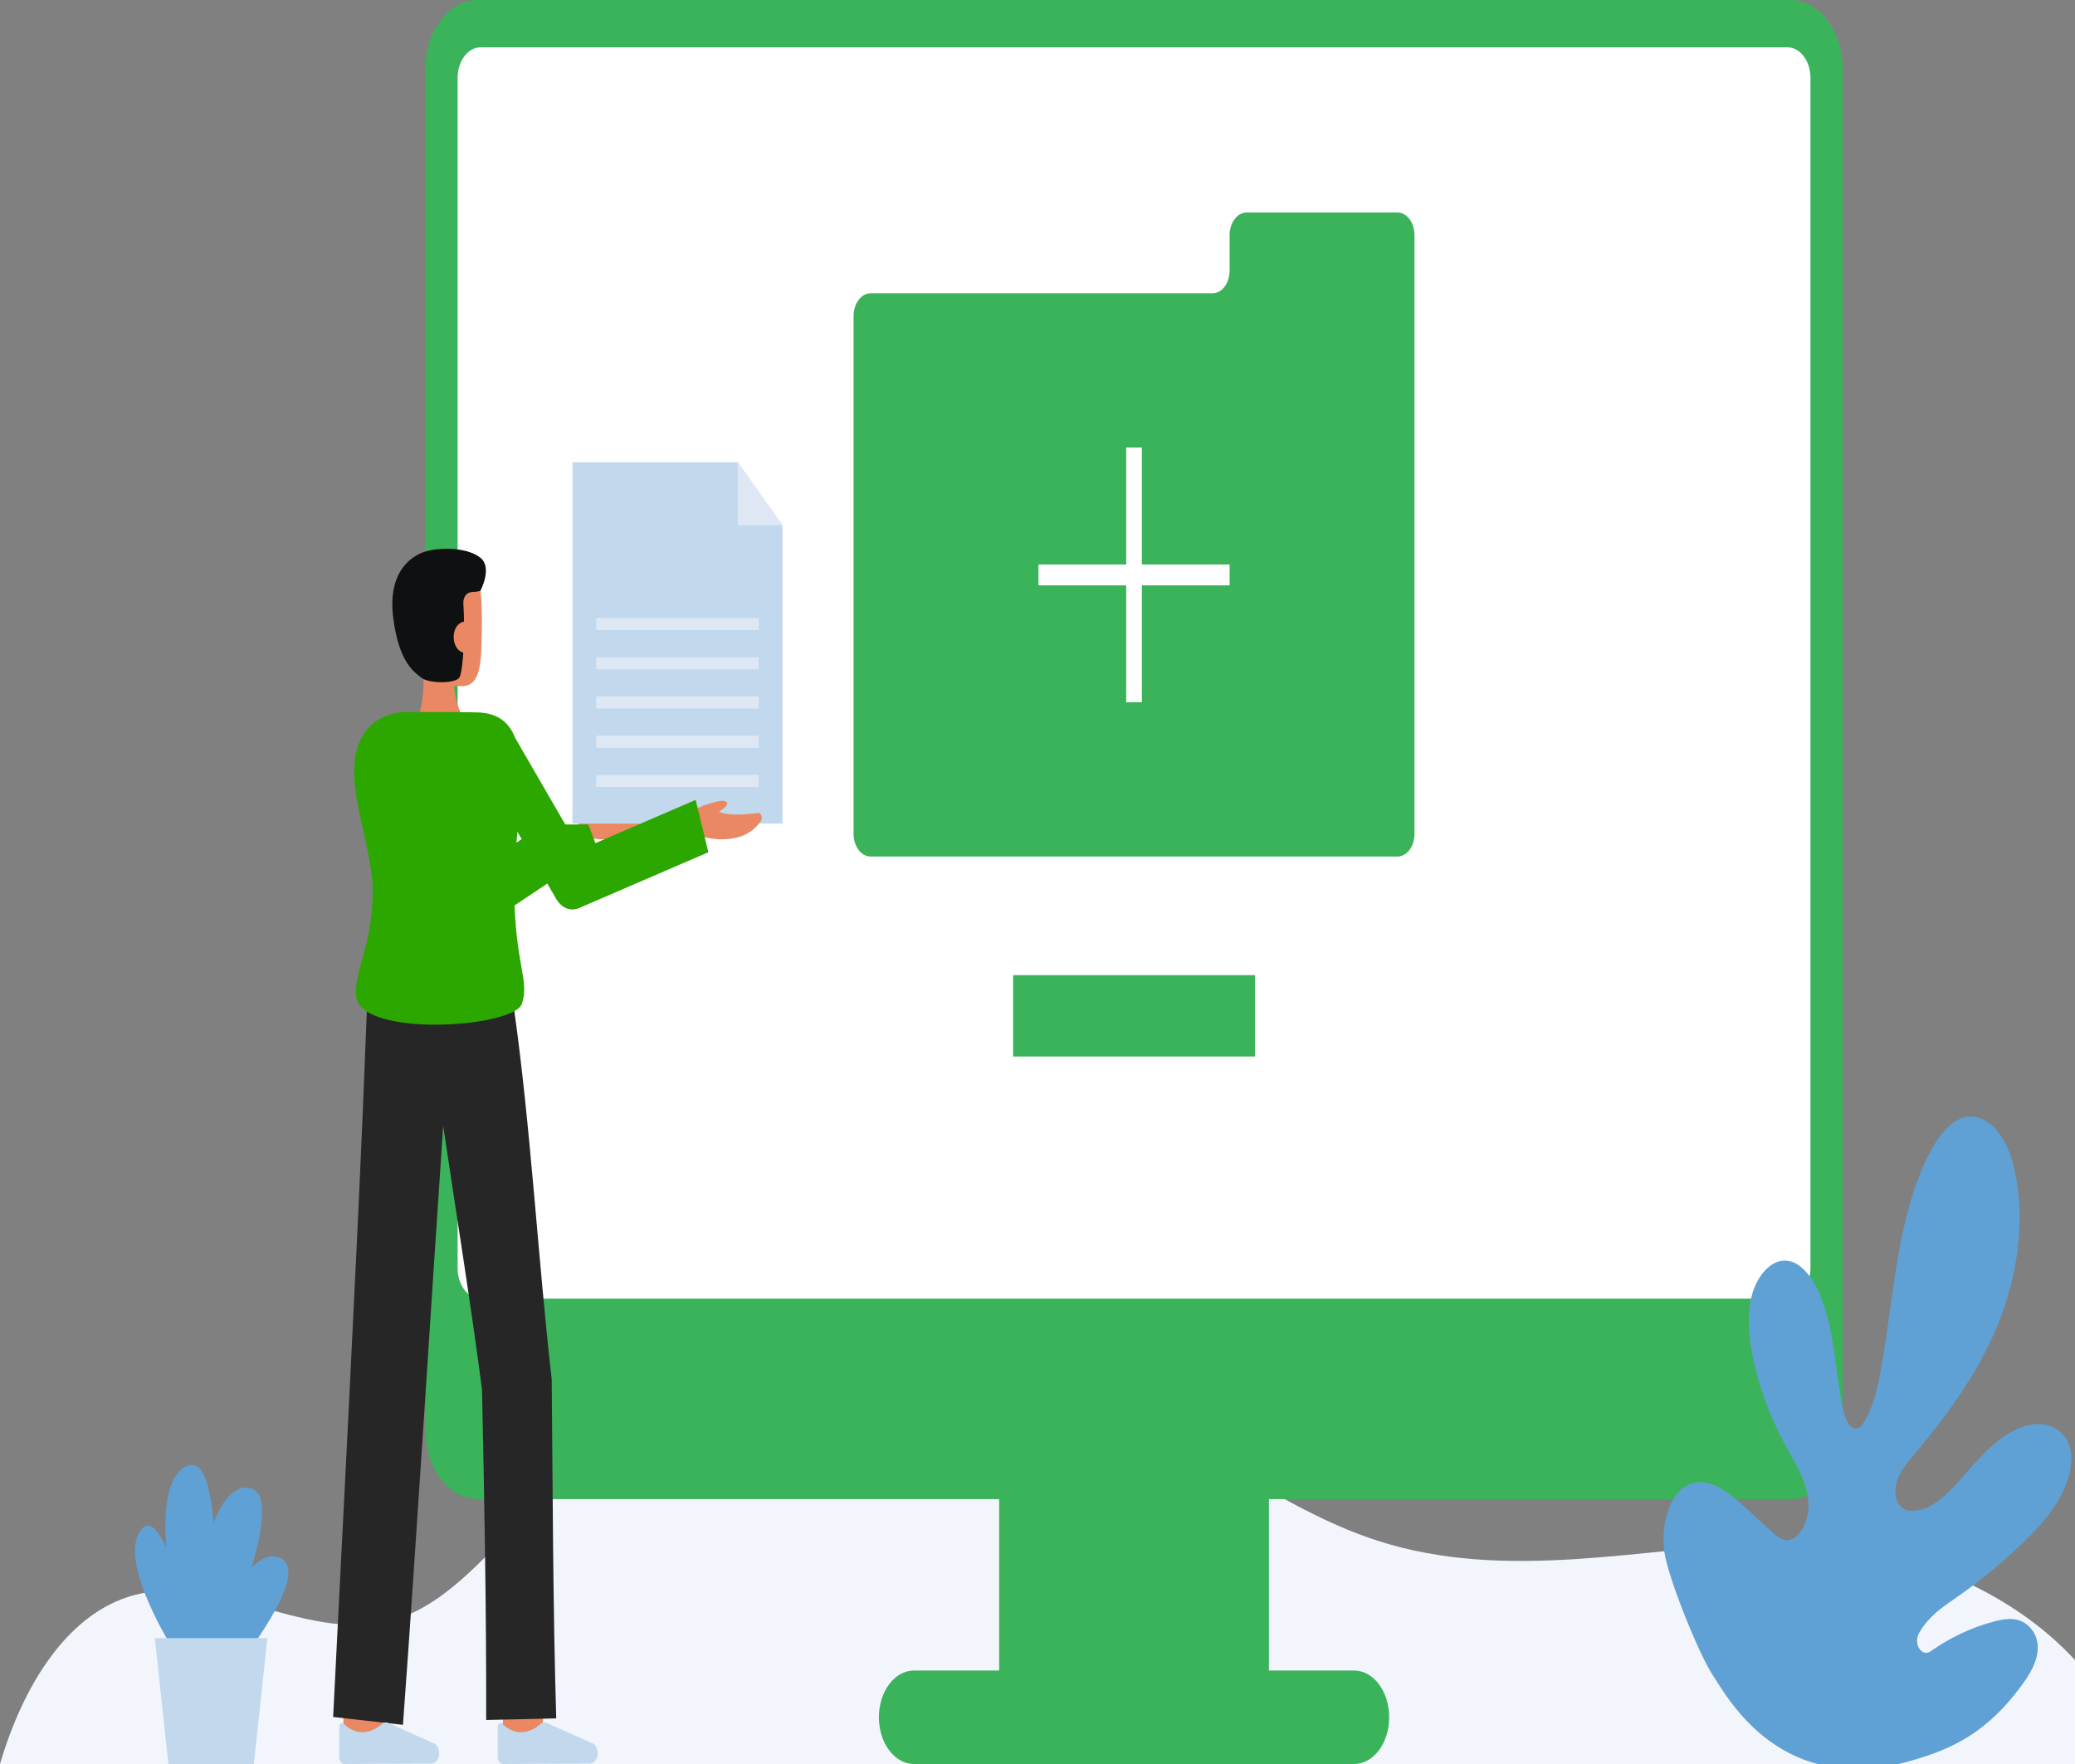 <svg fill="none" height="68" viewBox="0 0 80 68" width="80" xmlns="http://www.w3.org/2000/svg">
    <rect x="0" y="0" width="80" height="68" fill="#808080" stroke="none"/>
    <g clip-path="url(#clip0_7647_3426)">
        <path
            d="M82.276 68H0C0.902 64.937 2.566 62.339 4.913 61.568C8.347 60.442 11.98 63.538 15.405 62.374C17.352 61.713 18.884 59.787 20.494 58.188C26.568 52.155 34.892 50.372 42.079 53.566C45.836 55.234 49.26 58.151 53.108 59.392C58.085 60.997 63.289 59.666 68.407 59.447C73.391 59.233 80.533 61.939 82.276 68Z"
            fill="#F3F5FD" />
        <path d="M48.923 50.116H38.521V65.803H48.923V50.116Z" fill="#3BB35B" />
        <path
            d="M69.038 0H18.405C17.297 0 16.398 1.197 16.398 2.675V55.114C16.398 56.591 17.297 57.789 18.405 57.789H69.038C70.147 57.789 71.046 56.591 71.046 55.114V2.675C71.046 1.197 70.147 0 69.038 0Z"
            fill="#3BB35B" />
        <path
            d="M68.913 1.824H18.53C18.04 1.824 17.643 2.354 17.643 3.007V48.881C17.643 49.534 18.04 50.063 18.53 50.063H68.913C69.404 50.063 69.801 49.534 69.801 48.881V3.007C69.801 2.354 69.404 1.824 68.913 1.824Z"
            fill="white" />
        <path
            d="M52.207 64.397H35.237C34.49 64.397 33.885 65.204 33.885 66.198C33.885 67.193 34.49 68 35.237 68H52.207C52.954 68 53.559 67.193 53.559 66.198C53.559 65.204 52.954 64.397 52.207 64.397Z"
            fill="#3BB35B" />
        <path d="M48.385 37.591H39.059V40.727H48.385V37.591Z" fill="#3BB35B" />
        <path
            d="M47.406 9.066V10.431C47.406 10.663 47.337 10.886 47.214 11.05C47.091 11.214 46.924 11.306 46.749 11.306H33.566C33.391 11.306 33.224 11.398 33.101 11.562C32.978 11.727 32.909 11.949 32.909 12.181V32.143C32.909 32.375 32.978 32.598 33.101 32.762C33.224 32.926 33.391 33.018 33.566 33.018H53.878C54.053 33.018 54.22 32.926 54.343 32.762C54.466 32.598 54.535 32.375 54.535 32.143V9.066C54.535 8.834 54.466 8.611 54.343 8.447C54.22 8.283 54.053 8.191 53.878 8.191H48.063C47.977 8.191 47.892 8.213 47.812 8.257C47.732 8.301 47.66 8.366 47.599 8.447C47.538 8.528 47.489 8.625 47.456 8.731C47.423 8.837 47.406 8.951 47.406 9.066Z"
            fill="#3BB35B" />
        <path d="M44.024 17.254H43.42V27.071H44.024V17.254Z" fill="white" />
        <path d="M47.406 21.761H40.038V22.565H47.406V21.761Z" fill="white" />
        <path
            d="M20.879 66.948L19.357 66.707C19.426 65.939 19.503 65.017 19.509 64.866C19.509 64.876 19.509 64.884 19.509 64.89H21.041C21.041 64.951 21.041 65.137 20.879 66.948Z"
            fill="#E98862" />
        <path
            d="M14.772 67.192L13.239 67.185C13.239 67.185 13.244 65.077 13.244 64.89H14.777C14.777 65.077 14.772 67.192 14.772 67.192Z"
            fill="#E98862" />
        <path
            d="M21.445 66.242C21.318 61.962 21.31 57.467 21.271 53.176C20.743 48.548 20.466 43.472 19.816 38.876L19.796 38.884L19.739 38.365L14.186 37.909C14.186 37.909 14.041 41.534 13.991 42.742C13.72 49.218 13.171 59.626 12.844 66.187L15.535 66.49C16.015 60.037 16.653 49.756 17.087 43.396C17.564 46.637 18.16 50.287 18.583 53.566C18.675 57.755 18.753 62.121 18.744 66.303L21.445 66.242Z"
            fill="#262626" />
        <path
            d="M16.635 67.982C16.676 67.982 16.717 67.97 16.755 67.948C16.792 67.926 16.826 67.893 16.854 67.853C16.882 67.813 16.904 67.765 16.917 67.713C16.93 67.661 16.936 67.606 16.933 67.551C16.928 67.475 16.907 67.403 16.873 67.342C16.839 67.281 16.792 67.235 16.738 67.208L14.954 66.412C14.92 66.397 14.883 66.392 14.847 66.397C14.811 66.402 14.776 66.418 14.745 66.443C14.499 66.67 14.206 66.786 13.908 66.774C13.675 66.752 13.452 66.643 13.264 66.46C13.247 66.442 13.227 66.431 13.206 66.427C13.185 66.424 13.163 66.429 13.144 66.441C13.124 66.453 13.108 66.472 13.097 66.496C13.085 66.521 13.079 66.549 13.079 66.577V67.739C13.079 67.774 13.084 67.808 13.094 67.839C13.104 67.871 13.119 67.9 13.137 67.924C13.155 67.948 13.177 67.967 13.201 67.98C13.224 67.993 13.25 68 13.276 68L16.635 67.982Z"
            fill="#C1D8ED" />
        <path
            d="M22.747 67.982C22.788 67.982 22.829 67.97 22.866 67.948C22.904 67.926 22.938 67.893 22.966 67.853C22.994 67.813 23.015 67.765 23.029 67.713C23.042 67.661 23.048 67.606 23.044 67.551C23.04 67.475 23.019 67.403 22.985 67.342C22.951 67.281 22.904 67.235 22.85 67.208L21.066 66.412C21.032 66.397 20.995 66.392 20.959 66.397C20.923 66.402 20.888 66.418 20.857 66.443C20.611 66.67 20.318 66.786 20.02 66.774C19.787 66.752 19.564 66.643 19.376 66.46C19.359 66.442 19.339 66.431 19.318 66.427C19.297 66.424 19.275 66.429 19.256 66.441C19.236 66.453 19.22 66.472 19.209 66.496C19.197 66.521 19.191 66.549 19.191 66.577V67.739C19.191 67.774 19.196 67.808 19.206 67.839C19.216 67.871 19.23 67.9 19.249 67.924C19.267 67.948 19.289 67.967 19.312 67.98C19.336 67.993 19.362 68 19.387 68L22.747 67.982Z"
            fill="#C1D8ED" />
        <path
            d="M22.46 31.076L22.494 31.096L22.07 31.187L22.487 32.247C22.487 32.247 24.032 32.729 24.755 31.645C24.774 31.617 24.785 31.583 24.789 31.546C24.792 31.51 24.788 31.472 24.775 31.439C24.762 31.407 24.742 31.38 24.718 31.362C24.694 31.344 24.666 31.337 24.638 31.34C24.222 31.397 23.479 31.464 23.144 31.288C23.291 31.192 23.486 31.044 23.456 30.956C23.375 30.725 22.675 31.03 22.46 31.076Z"
            fill="#E98862" />
        <path d="M21.043 31.669L21.18 31.783H21.043V31.669Z" fill="#FD5D76" />
        <path d="M30.168 31.749H22.07V17.821H28.445L30.168 20.247V31.749Z"
            fill="#C1D8ED" />
        <path d="M28.445 17.821V20.247H30.168L28.445 17.821Z" fill="#DEE8F5" />
        <path d="M29.25 23.823H22.988V24.287H29.25V23.823Z" fill="#DEE8F5" />
        <path d="M29.25 25.336H22.988V25.8H29.25V25.336Z" fill="#DEE8F5" />
        <path d="M29.25 26.848H22.988V27.312H29.25V26.848Z" fill="#DEE8F5" />
        <path d="M29.25 28.361H22.988V28.825H29.25V28.361Z" fill="#DEE8F5" />
        <path d="M29.25 29.873H22.988V30.337H29.25V29.873Z" fill="#DEE8F5" />
        <path
            d="M27.041 31.076L27.075 31.096L26.65 31.187L27.067 32.247C27.067 32.247 28.613 32.729 29.336 31.645C29.354 31.617 29.366 31.583 29.369 31.546C29.373 31.51 29.368 31.472 29.355 31.439C29.343 31.407 29.323 31.38 29.299 31.362C29.274 31.344 29.247 31.337 29.219 31.34C28.802 31.397 28.059 31.464 27.724 31.288C27.872 31.192 28.067 31.044 28.036 30.956C27.955 30.725 27.256 31.03 27.041 31.076Z"
            fill="#E98862" />
        <path
            d="M15.875 28.026C15.875 28.026 16.44 27.628 16.314 25.58L17.48 25.292C17.48 25.292 17.348 27.128 17.939 27.711L15.875 28.026Z"
            fill="#E98862" />
        <path
            d="M15.652 24.786C15.733 25.407 15.987 25.996 16.399 26.196C16.887 26.434 17.248 26.451 17.811 26.451C18.58 26.451 18.554 25.384 18.576 24.308C18.598 23.229 18.533 22.07 18.23 21.693C17.624 20.942 15.845 21.418 15.628 22.674C15.516 23.323 15.575 24.195 15.652 24.786Z"
            fill="#E98862" />
        <path
            d="M17.724 26.094C17.607 26.367 16.536 26.353 16.257 26.133C15.983 25.917 15.366 25.541 15.156 23.772C14.967 22.187 15.701 21.533 16.287 21.299C16.791 21.098 17.969 21.057 18.522 21.501C18.998 21.883 18.522 22.773 18.522 22.773C18.432 22.801 18.341 22.816 18.249 22.818C17.919 22.818 17.852 23.104 17.864 23.275C17.935 24.314 17.866 25.762 17.724 26.094Z"
            fill="#0F1011" />
        <path
            d="M18.386 24.511C18.391 24.59 18.385 24.67 18.368 24.745C18.35 24.821 18.321 24.891 18.283 24.952C18.245 25.012 18.198 25.062 18.145 25.099C18.093 25.135 18.035 25.157 17.976 25.164C17.917 25.17 17.857 25.161 17.8 25.136C17.744 25.112 17.692 25.073 17.647 25.021C17.602 24.969 17.565 24.906 17.538 24.835C17.512 24.765 17.496 24.688 17.492 24.609C17.486 24.53 17.492 24.451 17.51 24.376C17.527 24.3 17.556 24.231 17.594 24.171C17.633 24.11 17.68 24.061 17.733 24.026C17.785 23.99 17.843 23.97 17.902 23.964C18.222 23.951 18.365 24.183 18.386 24.511Z"
            fill="#E98862" />
        <path
            d="M26.82 30.835L22.955 32.502L22.683 31.783H21.794L19.86 28.442C19.64 27.876 19.227 27.508 18.492 27.466C18.199 27.449 16.769 27.447 15.722 27.447C15.019 27.447 14.441 27.734 14.108 28.178C12.958 29.71 14.369 32.32 14.369 34.363C14.369 36.406 13.676 37.321 13.727 38.37C13.807 40.018 19.817 39.628 20.123 38.692C20.404 37.831 19.925 37.263 19.839 34.905L21.101 34.059L21.441 34.647C21.541 34.819 21.679 34.947 21.836 35.012C21.993 35.076 22.16 35.075 22.317 35.008L27.31 32.853L26.82 30.835ZM19.911 32.483C19.923 32.344 19.935 32.205 19.948 32.066L20.111 32.348L19.911 32.483Z"
            fill="#2BA700" />
        <path
            d="M10.795 60.053C10.43 59.894 10.055 60.072 9.697 60.435C10.169 58.847 10.364 57.413 9.557 57.348C8.992 57.303 8.56 57.88 8.231 58.701C8.116 57.258 7.817 56.182 7.149 56.539C6.416 56.93 6.305 58.273 6.416 59.677C6.093 58.96 5.745 58.56 5.429 58.98C4.487 60.236 6.8 63.775 6.8 63.775H7.375L7.703 64.249C7.636 64.436 7.6 64.547 7.6 64.547L8.016 65.677C8.016 65.677 12.31 60.713 10.795 60.053Z"
            fill="#5FA1D5" />
        <path d="M9.765 68.206H6.513L5.969 63.148H10.309L9.765 68.206Z" fill="#C1D8ED" />
        <path
            d="M73.737 67.858C75.215 67.428 76.663 66.811 78.076 64.781C78.366 64.365 78.649 63.822 78.54 63.272C78.458 62.859 78.163 62.566 77.85 62.464C77.734 62.428 77.615 62.409 77.495 62.41C77.494 62.41 77.494 62.41 77.493 62.41C77.309 62.414 77.126 62.441 76.945 62.489L76.894 62.503C76.033 62.725 75.201 63.115 74.426 63.66C74.356 63.709 74.275 63.725 74.197 63.706C74.119 63.686 74.048 63.632 73.997 63.551C73.945 63.471 73.915 63.37 73.912 63.265C73.909 63.159 73.933 63.055 73.979 62.97C74.065 62.815 74.162 62.673 74.269 62.544C74.427 62.359 74.597 62.194 74.778 62.051C75.019 61.857 75.273 61.689 75.522 61.514C76.45 60.869 77.336 60.126 78.174 59.292C78.773 58.696 79.363 58.027 79.687 57.13C79.835 56.717 79.922 56.232 79.804 55.802C79.609 55.096 78.945 54.829 78.383 54.907C77.397 55.043 76.562 55.901 75.814 56.767C75.194 57.486 74.5 58.281 73.679 58.235C73.538 58.236 73.4 58.183 73.282 58.081C73.061 57.866 73.029 57.423 73.135 57.086C73.24 56.749 73.451 56.494 73.654 56.25C74.833 54.83 75.999 53.345 76.823 51.534C77.646 49.723 78.1 47.525 77.742 45.461C77.637 44.858 77.459 44.262 77.152 43.797C76.844 43.332 76.392 43.011 75.927 43.04C75.294 43.078 74.776 43.729 74.412 44.419C73.16 46.79 73.03 49.855 72.539 52.678C72.401 53.468 72.223 54.275 71.823 54.892C71.786 54.952 71.74 55 71.688 55.034C71.379 55.227 71.144 54.739 71.059 54.338C70.721 52.751 70.726 50.98 70.026 49.618C69.76 49.099 69.364 48.646 68.893 48.597C68.319 48.536 67.786 49.119 67.571 49.832C67.356 50.544 67.406 51.351 67.538 52.098C67.785 53.483 68.304 54.762 68.939 55.906C69.274 56.51 69.657 57.126 69.721 57.871C69.739 58.124 69.708 58.379 69.632 58.612C69.555 58.845 69.435 59.047 69.283 59.201C69.212 59.27 69.132 59.319 69.046 59.346C68.961 59.373 68.872 59.376 68.786 59.356C68.599 59.312 68.436 59.164 68.28 59.021C68.214 58.961 68.149 58.9 68.082 58.84C67.822 58.6 67.561 58.361 67.299 58.12C66.636 57.51 65.828 56.872 65.072 57.245C64.686 57.436 64.413 57.867 64.265 58.381C64.132 58.848 64.1 59.354 64.171 59.844C64.323 60.863 65.51 63.786 66.027 64.564C66.629 65.473 68.677 69.329 73.737 67.858Z"
            fill="#5FA1D5" />
    </g>
    <defs>
        <clipPath id="clip0_7647_3426">
            <rect fill="white" height="68" width="80" />
        </clipPath>
    </defs>
</svg>
